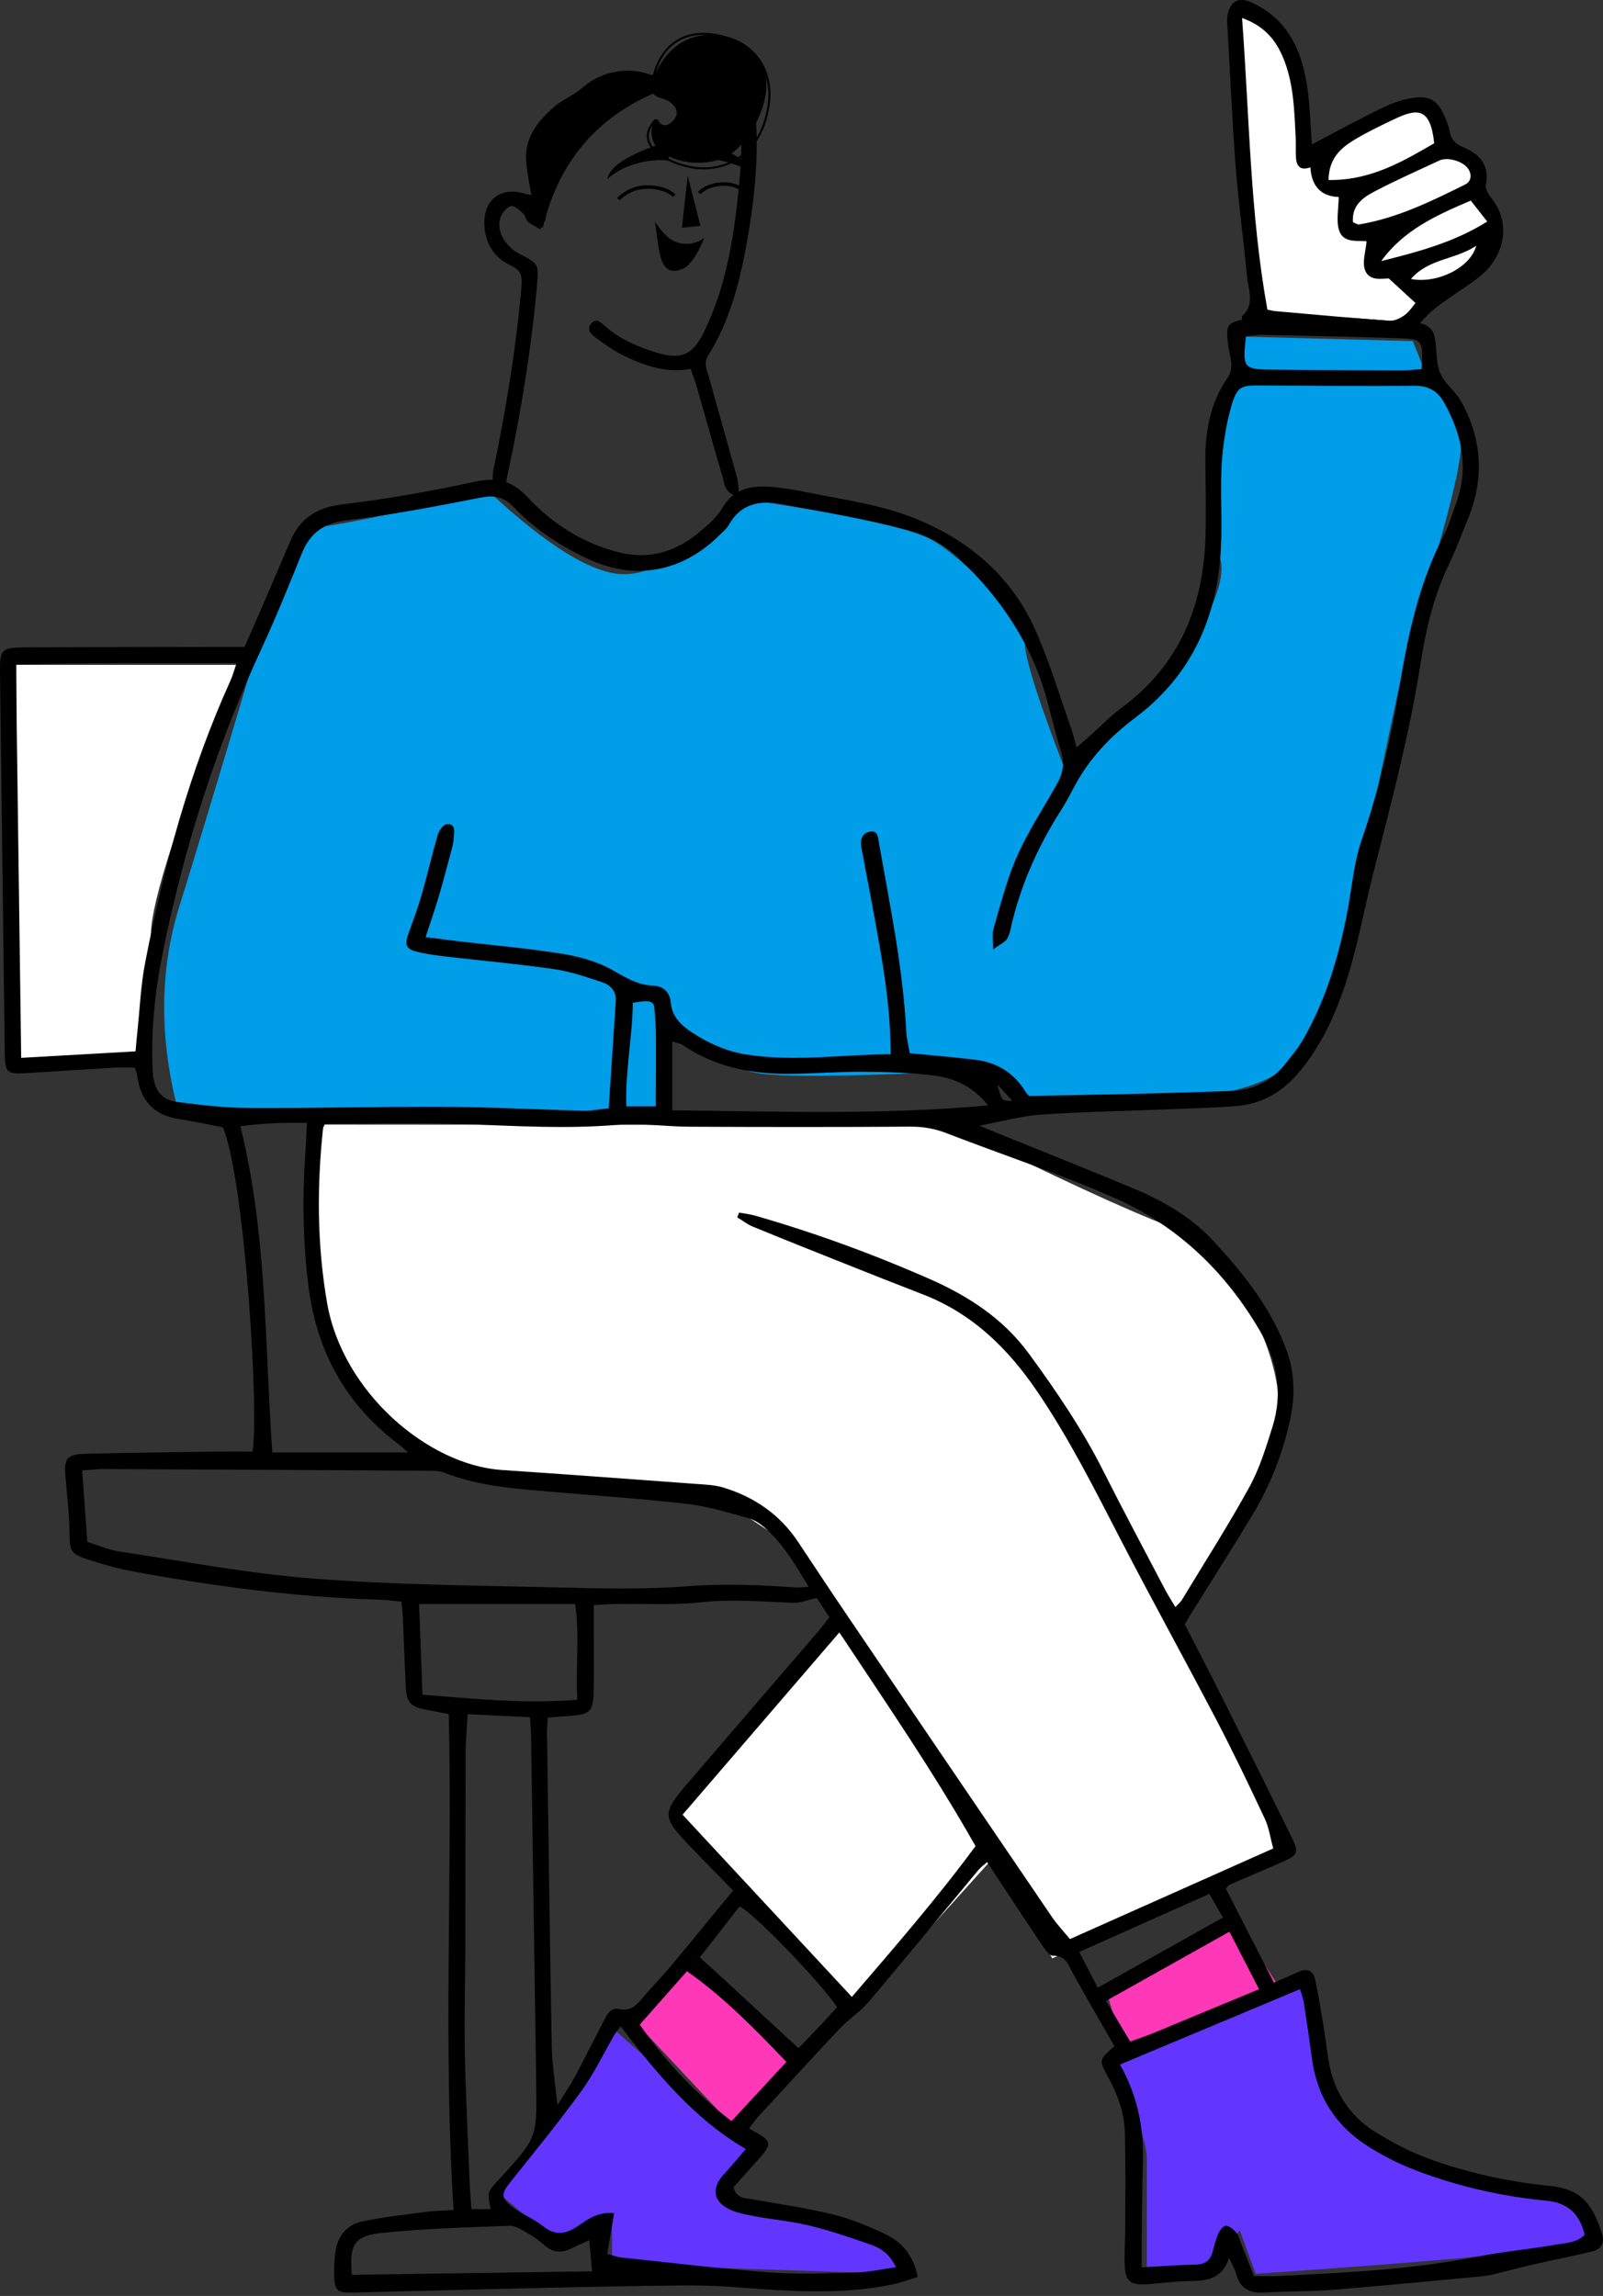 <svg width="451" height="646" viewBox="0 0 451 646" fill="none" xmlns="http://www.w3.org/2000/svg" xmlns:xlink="http://www.w3.org/1999/xlink">
	<rect x="0" y="0" width="451" height="646" fill="#333333" stroke="none"/>
	<desc>
			Created with Pixso.
	</desc>
	<defs/>
	<path id="Fill-1" d="M215.98 29.46C215.44 33.19 214.34 36.22 212.89 38.66C212.86 37.3 212.81 35.93 212.73 34.57C215.04 30.01 216.23 24.89 215.35 21.22C216.15 23.73 216.41 26.52 215.98 29.46ZM196.03 46.99C191.43 46.51 184.28 43.74 182.82 39.78C182.28 38.34 182.54 36.83 183.56 35.29C182.84 37.52 183.43 40.86 186.3 42.9C191.44 46.55 200.67 46.96 206.02 43.01C206.91 42.36 207.77 41.55 208.59 40.66C208.58 41.64 208.55 42.63 208.52 43.61C204.72 46.52 200.11 47.42 196.03 46.99ZM189.58 12.49C192.11 10.52 195.25 9.65 198.93 9.86C193.83 10.06 188.26 12.72 184.55 20.35C185.37 17.55 186.92 14.56 189.58 12.49ZM215.27 20.94C215.25 20.82 215.21 20.71 215.17 20.59C215.21 20.7 215.24 20.82 215.27 20.94ZM205.75 10.66C198.89 8.37 193.33 8.84 189.22 12.04C186.17 14.42 184.49 17.89 183.73 21.01C183.55 21.03 183.37 21.06 183.19 21.08C177.55 18.97 171.74 19.78 166.95 22.45C164.8 23.65 163.61 25.17 161.48 26.41C159.9 27.38 158.32 28.35 156.75 29.32C152 33.32 148.02 37.86 147.99 44.13C147.98 45.96 148.6 50.5 149.53 54.86C148.73 54.73 148.25 54.69 147.83 54.55C141.12 52.33 136.01 56.1 136.27 63.17C136.46 68.42 138.99 72.48 143.64 74.67C146.37 75.95 146.99 77.44 146.75 80.2C145.25 97.68 142.41 114.94 138.84 132.11C138.43 134.08 138.78 136.21 138.78 138.42C142.42 138.3 142.28 136.04 142.69 134.14C146.54 116.28 149.48 98.28 151.1 80.07C151.61 74.38 151.55 74.2 146.07 71.37C141.86 69.19 139.42 64.51 140.92 60.93C141.43 59.71 142.69 58.2 143.8 58C144.8 57.83 146.19 59.17 147.19 60.08C147.84 60.66 147.94 61.86 148.59 62.42C149.59 63.28 150.85 63.83 152 64.51C152.13 64.27 152.26 64.04 152.4 63.8C152.49 63.94 152.58 64.09 152.66 64.2C152.8 63.64 152.95 63.1 153.1 62.55C153.3 62.15 153.48 61.74 153.55 61.32C153.59 61.05 153.62 60.77 153.66 60.5C158.36 44.76 168.06 33.26 183.74 26.33C183.88 26.44 184.36 26.96 184.96 27.25C185.74 27.62 186.65 27.73 187.43 28.1C189.68 29.17 191.23 31.33 189.93 33.24C188.19 35.77 186.03 35.89 185 33.55C184.95 33.43 184.65 33.63 184.47 33.67L184.26 33.48C182.16 35.69 181.5 37.88 182.27 39.98C183.89 44.35 191.4 47.09 195.97 47.56C196.62 47.63 197.29 47.66 197.97 47.66C201.5 47.66 205.26 46.68 208.5 44.35C208.43 46.11 208.33 47.86 208.17 49.61C206.78 64.69 204.8 79.69 198 93.53C194.86 99.91 191.58 101.33 184.59 99.18C179.46 97.59 174.56 95.5 170.41 91.93C169.22 90.9 167.73 89.18 166.24 91.16C164.87 92.96 166.62 94.27 167.91 95.22C170.13 96.86 172.4 98.49 174.84 99.73C180.97 102.84 187.35 105.09 194.34 103.8C194.97 105.66 195.51 107.03 195.92 108.44C198.36 116.94 200.72 125.47 203.23 133.96C203.85 136.07 203.71 138.84 208.09 139.94C207.75 137.41 207.72 135.63 207.26 133.97C204.73 124.73 202.03 115.53 199.52 106.28C198.97 104.26 197.8 102.29 199.27 99.96C205.07 90.76 207.84 80.45 209.82 69.87C211.69 59.91 212.95 49.88 212.89 39.78C214.62 37.15 215.93 33.79 216.55 29.54C217.83 20.83 213.49 13.24 205.75 10.66Z" fill="#000000" fill-opacity="1" fill-rule="evenodd"/>
	<path id="Fill-1" d="M193.5 49.57L197.03 63.53L191.88 64.05L193.5 49.57Z" fill="#000000" fill-opacity="1" fill-rule="evenodd"/>
	<path id="Fill-2" d="M193.51 49.71L191.91 64.02L197 63.52L193.51 49.71ZM191.88 64.07C191.88 64.07 191.87 64.07 191.86 64.07C191.86 64.06 191.86 64.05 191.86 64.05L193.47 49.57C193.48 49.56 193.49 49.55 193.5 49.55C193.51 49.55 193.52 49.56 193.52 49.57L197.05 63.53C197.05 63.54 197.05 63.54 197.05 63.55C197.04 63.55 197.04 63.56 197.03 63.56L191.88 64.07L191.88 64.07Z" fill="#000000" fill-opacity="1" fill-rule="evenodd"/>
	<path id="Fill-4" d="M187.92 39.95C187.92 39.95 188.66 44.17 187.83 45.17C184.16 44.62 176.04 45.63 170.93 50.31C172.02 44.13 187.92 39.95 187.92 39.95Z" fill="#000000" fill-opacity="1" fill-rule="evenodd"/>
	<path id="Fill-6" d="M187.9 39.98C187.55 40.07 183.73 41.11 179.84 42.83C177.46 43.89 175.51 44.99 174.06 46.1C172.28 47.47 171.24 48.87 170.97 50.24C173.83 47.65 177.4 46.38 179.91 45.76C182.1 45.22 185.32 44.78 187.82 45.15C188.58 44.18 187.96 40.34 187.9 39.98ZM170.93 50.34C170.93 50.34 170.92 50.33 170.92 50.33C170.91 50.33 170.91 50.32 170.91 50.31C171.16 48.89 172.21 47.46 174.03 46.06C175.49 44.95 177.44 43.84 179.82 42.79C183.89 40.99 187.87 39.93 187.91 39.93C187.92 39.92 187.93 39.92 187.93 39.93C187.94 39.93 187.94 39.94 187.94 39.94C187.97 40.12 188.67 44.18 187.85 45.19C187.84 45.2 187.83 45.2 187.82 45.2C185.34 44.83 182.11 45.27 179.92 45.81C177.41 46.42 173.81 47.71 170.95 50.33C170.94 50.33 170.94 50.34 170.93 50.34Z" fill="#000000" fill-opacity="1" fill-rule="evenodd"/>
	<path id="Fill-8" d="M197.4 39.28C197.4 39.28 196.74 43.51 197.6 44.51C201.59 44.48 207.84 46.18 212.1 48.61C210.77 44.36 197.4 39.28 197.4 39.28Z" fill="#000000" fill-opacity="1" fill-rule="evenodd"/>
	<path id="Fill-10" d="M197.71 44.48C201.8 44.48 207.93 46.22 212.06 48.56C211.32 46.38 207.41 44 204.24 42.37C200.94 40.68 197.75 39.44 197.42 39.32C197.36 39.7 196.82 43.54 197.61 44.48C197.64 44.48 197.67 44.48 197.71 44.48ZM212.1 48.63C212.1 48.63 212.09 48.63 212.09 48.63C207.97 46.28 201.82 44.53 197.71 44.53L197.6 44.53C197.59 44.53 197.58 44.53 197.58 44.52C197.22 44.11 197.08 43.1 197.15 41.52C197.21 40.35 197.37 39.29 197.37 39.28C197.37 39.27 197.38 39.27 197.38 39.26C197.39 39.26 197.4 39.26 197.4 39.26C197.44 39.27 200.79 40.55 204.26 42.33C207.47 43.97 211.43 46.39 212.12 48.6C212.13 48.61 212.12 48.62 212.12 48.63C212.11 48.63 212.11 48.63 212.1 48.63Z" fill="#000000" fill-opacity="1" fill-rule="evenodd"/>
	<path id="Fill-13" d="M184.26 62.36C186.8 66.12 188.86 68.22 192.29 68.58C195.72 68.94 198.12 66.96 198.12 66.96C198.12 66.96 195.38 74.3 192.06 75.66C185.19 78.48 185.52 70.01 184.26 62.36Z" fill="#000000" fill-opacity="1" fill-rule="evenodd"/>
	<path id="Fill-17" d="M174.36 56.36L173.63 55.71C173.75 55.57 176.57 52.41 181.4 52.16C187.36 51.86 189.98 54.63 190.09 54.74L189.37 55.41C189.34 55.38 186.91 52.86 181.45 53.14C177.05 53.36 174.39 56.33 174.36 56.36Z" fill="#000000" fill-opacity="1" fill-rule="evenodd"/>
	<path id="Fill-19" d="M210.58 55.38C210.56 55.35 208.2 52.45 204.26 52.28C201.69 52.18 199.88 52.82 198.82 53.38C197.66 53.99 197.11 54.63 197.1 54.63L196.35 54C196.46 53.88 198.89 51.08 204.3 51.3C208.7 51.49 211.24 54.64 211.35 54.77L210.58 55.38Z" fill="#000000" fill-opacity="1" fill-rule="evenodd"/>
	<path id="Path-37" d="M4.61 187.08L66.97 187.08C50.65 228.66 42.48 253.87 42.48 262.71C42.48 271.56 41.45 283.03 39.39 297.13L4.61 300.25L4.61 187.08Z" fill="#FFFFFF" fill-opacity="1" fill-rule="evenodd"/>
	<path id="Path-38" d="M74.68 174.51C80.88 157 85.72 148.25 89.21 148.25C92.7 148.25 108.88 145 137.74 138.49C154.32 153.87 166.94 161.56 175.59 161.56C184.24 161.56 195.74 154.55 210.11 140.52C238.59 144.83 255.83 148.57 261.82 151.74C270.81 156.5 288.37 174.73 288.37 181.08C288.37 185.31 292.29 197.55 300.11 217.8C317.57 203.07 327.18 194.33 328.95 191.57C331.6 187.43 345.72 167.03 343.42 157.64C341.12 148.25 344.19 113.35 348.73 109.1C347.84 103.13 347.84 98.32 348.73 94.69L397.49 95.97L402.75 109.1C409.43 112.58 412.11 119.04 410.78 128.49C409.45 137.94 404.59 155.47 396.2 181.08L386.33 227.68L375.76 276.02C373.26 286.23 368.13 294.61 360.37 301.16C352.61 307.7 328.61 311.49 288.37 312.53C285.5 304.95 281.83 301.16 277.36 301.16C270.65 301.16 217.32 304.62 210.11 301.16C205.29 298.84 196.59 292.74 183.99 282.85L186.36 312.53C145.3 313.58 124.78 314.11 124.78 314.11C124.78 314.11 100 313.99 50.44 313.77C44.77 292.9 44.77 273.34 50.44 255.08C56.12 236.81 64.2 209.96 74.68 174.51Z" fill="#009DE9" fill-opacity="1" fill-rule="evenodd"/>
	<path id="Path-39" d="M89.45 316.42C85.59 352.5 88.34 376.59 97.72 388.7C107.11 400.81 119.41 409.91 134.65 415.99L205.84 423.84L220.58 433.62L235.32 457.16L188.92 511.29L209.66 533.59L240.55 565.86L280.41 521.66L296.03 551.01L362.61 521.66L329.38 457.16C347.18 429.69 357.17 410.81 359.35 400.52C362.61 385.1 347.78 352.19 329.38 345.2C317.12 340.55 296.45 330.99 267.36 316.54L89.45 316.42Z" fill="#FFFFFF" fill-opacity="1" fill-rule="evenodd"/>
	<path id="Path-40" d="M177.84 568L195.98 549.69L226.34 579.2L208.36 600.5L177.84 568Z" fill="#FF38B7" fill-opacity="1" fill-rule="evenodd"/>
	<path id="Path-41" d="M172.17 570.48C162.39 584.19 156.51 592.96 154.52 596.79C152.53 600.61 147.99 607.55 140.88 617.59L156.53 630.69L172.17 625.78L172.17 637.11L252 639.77C255.57 635.08 254.49 632.05 248.74 630.69C242.99 629.33 227.43 624.96 202.07 617.59L210.88 604.76L172.17 570.48Z" fill="#6236FF" fill-opacity="1" fill-rule="evenodd"/>
	<path id="Path-42" d="M311.79 562L315.74 575.1L360.3 559.76L347.89 540.45L311.79 562Z" fill="#FF38B7" fill-opacity="1" fill-rule="evenodd"/>
	<path id="Path-43" d="M314.1 580.17C319.81 594.26 322.66 603.38 322.66 607.52C322.66 611.67 322.66 622.17 322.66 639.03L342.87 636.82L348.79 627.5L353.27 639.77C411.86 635.74 442.86 632.69 446.27 630.62C449.67 628.54 448.24 624.96 441.95 619.88C407.42 611.64 387.13 604.8 381.08 599.35C375.04 593.9 370.22 580.42 366.63 558.93L314.1 580.17Z" fill="#6236FF" fill-opacity="1" fill-rule="evenodd"/>
	<path id="Fill-1" d="M349.45 90.44C349.45 89.89 349.29 89.11 349.58 88.83C353.12 85.54 351.21 81.6 350.86 77.92C349.87 67.64 348.47 57.4 347.67 47.11C346.68 34.23 346.12 21.33 345.4 8.44C345.31 6.97 345.1 5.44 345.41 4.03C346.26 0.1 348.7 -0.93 352.38 0.8C362.56 5.58 366.36 14.54 367.84 24.83C368.56 29.88 368.68 35.01 369.11 40.62C376.23 36.89 382.53 33.42 388.99 30.3C391.77 28.96 394.84 27.89 397.88 27.5C402.52 26.92 404.61 28.48 406.45 32.78C407.03 34.14 407.6 35.53 407.86 36.97C408.25 39.2 409.42 40.47 411.52 41.34C416.22 43.28 419.14 46.35 418.06 52.04C417.84 53.18 418.84 54.77 419.68 55.85C425.67 63.57 422.63 72.48 416.65 77.54C414.12 79.67 411.24 81.36 408.54 83.29C406.59 84.68 404.59 86.03 402.79 87.59C401.13 89.03 399.71 90.74 398.23 92.28C398.27 93 398.3 93.55 398.32 94.09L349.45 90.44Z" fill="#000000" fill-opacity="1" fill-rule="evenodd"/>
	<path id="Fill-4" d="M349.45 5.06C351.53 33.03 351.72 60.28 356.58 87.13C357.54 87.31 358.26 87.5 358.98 87.56C369.62 88.5 380.24 89.48 390.89 90.24C392.3 90.34 394.01 89.54 395.2 88.65C396.61 87.6 397.61 85.99 398.24 85.26C395.74 82.96 393.57 80.95 390.74 78.35C388.97 78.32 385.23 79.26 384.04 75.98C383.2 73.65 384.26 70.64 384.48 67.87C381.75 67.64 377.85 68.45 376.72 64.73C375.9 62 376.61 58.8 376.64 55.42C371.87 55.3 368.99 52.56 368.68 47.08C365.61 48.15 364.71 46.54 364.6 44.12C364.52 42.28 364.62 40.43 364.53 38.59C364.14 30.87 363.98 23.1 360.83 15.82C358.72 10.92 355.45 7.22 349.45 5.06Z" fill="#FFFFFF" fill-opacity="1" fill-rule="evenodd"/>
	<path id="Fill-6" d="M373.78 50.65C385.58 50.81 394.6 45.48 403.51 40.31C402.44 30.03 398.64 30.5 392.19 33.57C388.38 35.39 384.54 37.21 380.94 39.4C377.15 41.7 373.88 44.61 373.78 50.65Z" fill="#FFFFFF" fill-opacity="1" fill-rule="evenodd"/>
	<path id="Fill-8" d="M380.65 62.52C381.6 62.91 381.96 63.22 382.27 63.17C392.98 61.41 402.59 56.69 412.18 51.93C413.87 51.09 414.19 49.31 413.16 47.63C411.79 45.39 407.32 44.05 404.94 45.17C398.76 48.05 392.51 50.82 386.48 54C383.29 55.68 380.26 57.96 380.65 62.52Z" fill="#FFFFFF" fill-opacity="1" fill-rule="evenodd"/>
	<path id="Fill-10" d="M388.61 73.46C398.78 70.88 408.87 68.31 418.43 62.34C416.58 59.98 415.2 58.22 413.8 56.44C403.98 60.61 394.86 64.78 388.61 73.46Z" fill="#FFFFFF" fill-opacity="1" fill-rule="evenodd"/>
	<path id="Fill-12" d="M396.96 78.49C404.37 79.94 413.75 75.28 415.32 69.15C409.42 73.11 402 72.69 396.96 78.49Z" fill="#FFFFFF" fill-opacity="1" fill-rule="evenodd"/>
	<path id="Fill-14" d="M280.6 305.11C281.82 309.76 281.82 309.76 284.83 309.73C283.47 308.24 282.34 307.01 280.6 305.11ZM184.5 311.29C184.5 302.42 184.7 294.19 184.42 285.98C184.27 281.42 183.61 281.23 178.04 282.13C177.92 291.81 175.89 301.47 176.2 311.29L184.5 311.29ZM308.85 559.27C320.92 552.51 332.39 546.08 344.06 539.53C342.51 536.83 341.37 534.84 340.24 532.87C327.73 538.45 315.85 543.76 303.63 549.21C305.3 552.42 306.81 555.32 308.85 559.27ZM399.98 103.86C400.46 95.72 400.27 95.37 393.34 95.15C380.62 94.74 367.9 94.48 355.18 94.21C353.59 94.17 352 94.5 350.53 94.65C349.55 103.51 349.82 103.91 357.7 104C369.88 104.14 382.06 104.18 394.23 104.22C396.04 104.23 397.86 104 399.98 103.86ZM345.9 543.51C334.04 550.16 322.76 556.48 311.17 562.98C313.55 566.98 315.75 570.69 318.13 574.68C330.39 569.59 342.16 564.71 354.24 559.69C351.34 554.07 348.83 549.19 345.9 543.51ZM208.07 536.4C204.34 541.18 200.55 546.04 196.93 550.68C206.36 559.39 215.39 567.73 224.65 576.29C226.7 574.15 228.74 572.06 230.75 569.93C232.38 568.2 233.97 566.44 235.52 564.74C230.85 557.76 212.01 538.19 208.07 536.4ZM99 640.05C121.91 639.72 144.43 639.4 166.58 639.08C166.29 635.86 166.06 633.28 165.79 630.32C164.08 631.09 162.44 631.77 160.87 632.57C158.12 633.99 155.63 633.89 153.23 631.77C151.85 630.56 150.36 629.42 148.77 628.53C147.05 627.56 145.13 626.2 143.35 626.26C131.4 626.69 119.43 627.03 107.55 628.25C99.57 629.06 98.25 631.58 99 640.05ZM221.26 580.14C212.41 570.92 203.85 562.08 193.28 554.62C188.77 559.73 184.42 564.64 179.99 569.65C187.39 580.35 195.86 589.11 205.81 596.83C211.11 591.1 216.08 585.74 221.26 580.14ZM189.15 312.41C218.39 312.69 247.68 313.81 278.02 311.01C273.21 305.1 267.7 303.13 261.81 302.49C255.4 301.79 248.92 301.58 242.47 301.55C235.28 301.53 228.08 302.16 220.89 302.13C210.56 302.08 200.73 299.96 192.03 293.99C191.39 293.55 190.5 293.47 189.15 293.03L189.15 312.41ZM117.91 451.32C118.23 459.96 118.53 468.15 118.86 476.82C133.49 478 147.5 479.45 162.42 478.25C161.94 469.2 163.07 460.5 161.85 451.32L117.91 451.32ZM114.8 408.66C113.4 407.44 112.76 406.81 112.05 406.28C97.23 395.11 89.06 380.13 86.78 361.88C85.22 349.4 85.01 336.86 85.92 324.31C86.11 321.63 86.2 318.95 86.36 315.96C79.75 315.79 73.84 316.07 67.63 316.87C75.18 347.41 74.45 377.97 76.62 408.66L114.8 408.66ZM138.05 621.57C137.07 616.79 137.07 616.79 140.37 613.21C151.07 601.57 151.08 601.57 150.86 586.43C150.38 553.95 149.91 521.47 149.42 488.99C149.4 487.19 149.23 485.39 149.1 483.17C143.13 482.87 137.53 482.6 131.57 482.3C131.35 486.39 131.01 489.87 131 493.35C130.93 511.25 130.97 529.15 130.93 547.06C130.9 557.02 130.58 566.99 130.77 576.95C131 589.11 131.63 601.27 132.11 613.43C132.22 616.12 132.43 618.81 132.61 621.57L138.05 621.57ZM174.6 570.14C173.7 571.36 173.22 571.91 172.86 572.53C169.8 577.78 167.19 583.35 163.64 588.24C157.25 597.05 150.36 605.48 143.57 613.99C141.07 617.11 140.83 618.38 143.97 620.83C146.7 622.95 150.09 624.22 152.78 626.37C156.59 629.42 159.68 628.42 163.2 625.92C165.82 624.06 168.69 622.27 172.77 622.72C172.1 626.66 171.49 630.35 170.84 634.2C172.44 634.59 173.65 635.05 174.91 635.19C188.83 636.65 202.74 638.36 216.69 639.39C224.76 639.99 232.91 639.62 241.02 639.39C244.57 639.3 248.1 638.47 252.06 637.91C250.34 634.24 247.86 632.57 245.12 631.61C239.22 629.54 233.27 627.5 227.2 626.07C220.92 624.6 214.37 624.28 208.14 622.67C201.86 621.05 198.86 616.94 203.79 611.62C205.89 609.35 207.85 606.96 209.84 604.67C195.22 596.11 184.94 583.55 174.6 570.14ZM239.67 561.86C251.97 547.56 263.77 533.93 274.46 519.43C262.69 498.62 249.37 479.28 236.15 459.31C221.21 476.69 206.82 493.41 192.04 510.59C207.98 527.76 223.6 544.57 239.67 561.86ZM38.13 295.82C38.32 293.73 38.45 292.11 38.63 290.5C39.33 283.91 39.6 277.24 40.86 270.75C46.13 243.55 53.34 216.9 64.82 191.55C65.46 190.14 65.85 188.62 66.56 186.57C45.49 186.56 25.16 186.45 4.47 186.93C4.97 224.12 5.46 260.56 5.96 297.64C17.04 297.01 27.44 296.42 38.13 295.82ZM321.2 637.96C326.77 637.66 331.55 637.28 336.34 637.19C338.96 637.14 340.49 636.09 341.17 633.6C341.65 631.82 342.08 630 342.82 628.33C343.22 627.44 344.32 626.15 344.95 626.24C345.99 626.37 347.09 627.31 347.83 628.19C348.51 629.01 348.75 630.19 349.16 631.21C350.37 634.25 351.57 637.3 352.81 640.41C355.48 640.41 357.68 640.51 359.88 640.39C378.47 639.43 397.05 638.62 415.4 634.99C422.8 633.53 430.36 632.85 437.81 631.56C440.57 631.08 443.66 631.07 445.86 628.78C444.41 622.86 441.1 619.77 435.05 619.19C422.52 618 410.28 615.2 398.52 610.73C393.56 608.85 388.71 606.41 384.28 603.5C375.68 597.86 370.55 589.77 369.16 579.44C368.44 574.14 367.66 568.85 366.85 563.56C366.66 562.34 366.19 561.17 365.77 559.67C348.74 566.81 332.06 573.79 315.1 580.89C320.16 589.86 321.79 598.82 321.55 608.23C321.36 615.79 321.3 623.36 321.2 630.93C321.17 633.11 321.2 635.29 321.2 637.96ZM24.57 433.85C27.7 434.8 30.61 436.09 33.65 436.55C51.7 439.26 69.71 442.73 87.88 444.14C110.5 445.91 133.25 446.09 155.96 446.63C168.51 446.93 181.13 447.29 193.62 446.3C203.82 445.5 213.85 445.97 223.95 446.66C224.92 446.73 225.92 446.56 227.51 446.46C223.83 440.32 220.55 434.8 215.78 430.39C214.34 429.05 212.56 427.73 210.71 427.22C205.04 425.62 199.32 423.86 193.5 423.17C181.23 421.73 168.88 420.93 156.57 419.86C145.91 418.92 135.19 418.36 125.06 414.38C123.9 413.93 122.55 413.83 121.29 413.82C90.63 413.63 59.98 413.47 29.32 413.34C27.37 413.33 25.42 413.58 23.11 413.73C23.61 420.6 24.06 426.83 24.57 433.85ZM229.6 449.66C227.16 450.2 225.14 451.07 223.15 450.99C214.52 450.63 205.96 449.88 197.25 450.83C189.22 451.7 181.03 451.19 172.91 451.32C171.1 451.35 169.3 451.5 167.06 451.62C167.06 454.79 167.06 457.52 167.06 460.25C167.06 465.61 167.16 470.96 167.01 476.31C166.87 481.49 165.92 482.35 160.85 482.73C158.69 482.9 156.53 483.09 154.11 483.28C154.03 485.07 153.89 486.51 153.91 487.95C154.32 517.29 154.69 546.63 155.24 575.96C155.34 580.95 156.2 585.94 156.84 592.28C158.89 588.99 160.43 586.78 161.7 584.42C164.47 579.22 167.09 573.92 169.82 568.7C170.76 566.9 171.76 564.74 174.25 565.28C177.64 566.02 179.26 563.97 181.07 561.82C183.44 559 186.06 556.38 188.43 553.55C194.32 546.5 200.12 539.38 206.25 531.94C202 527.57 198.15 523.66 194.35 519.7C186.19 511.18 186.13 510.31 193.62 501.57C205.74 487.43 217.92 473.32 230.06 459.19C231.22 457.84 232.27 456.4 233.34 455.05C232.03 453.03 231.05 451.48 230.02 449.96C229.83 449.68 229.43 449.55 229.6 449.66ZM91.48 316.18C91.18 316.81 90.92 317.12 90.89 317.46C89.14 333.88 89.2 350.27 92.02 366.57C96.37 391.74 120.45 412.21 141.13 413.6C159.36 414.82 177.58 416.18 195.81 417.52C198.36 417.71 201.01 417.79 203.43 418.52C212.19 421.17 219.39 426.1 224.53 433.82C229.03 440.58 233.5 447.37 238.06 454.09C257.32 482.52 276.6 510.93 295.93 539.32C297.35 541.42 299.13 543.28 301.02 545.59C320.28 537.01 339.24 528.55 358.22 520.09C357.37 517 357.01 514.19 355.86 511.75C351.56 502.58 347.19 493.42 342.5 484.43C333.52 467.26 324.14 450.3 315.24 433.08C307.95 418.97 300.85 404.82 291.9 391.62C283.58 379.36 273.53 369.53 259.52 364.14C252.13 361.29 244.77 358.37 237.42 355.44C228.84 352.03 220.27 348.61 211.74 345.1C210.2 344.46 208.85 343.38 207.41 342.5C207.59 342.06 207.77 341.62 207.95 341.18C209.47 341.47 211.02 341.63 212.49 342.05C229.18 346.85 245.44 352.79 261.35 359.77C272.36 364.6 282.19 370.96 289.4 380.77C297.16 391.34 304.51 402.17 310.44 413.94C316.08 425.14 322.01 436.21 327.83 447.33C328.66 448.9 329.64 450.4 330.69 452.17C331.53 451.27 332.13 450.81 332.5 450.2C338.9 439.63 345.57 429.2 351.52 418.38C354.42 413.1 356.22 407.17 358.03 401.37C360.99 391.84 359.35 382.77 354.34 374.23C344.63 357.66 331.2 344.86 313.73 337.13C298.24 330.27 282.08 324.93 266.25 318.82C262.94 317.54 259.67 316.97 256.07 317C235.39 317.14 214.71 317.12 194.03 317.02C187.23 316.99 180.39 315.93 173.66 316.49C159.42 317.69 145.25 316.82 131.04 316.29C117.97 315.8 104.87 316.18 91.48 316.18ZM279.42 267.14C279.42 264.35 279.12 262.88 279.47 261.6C280.94 256.26 282.42 250.92 284.24 245.7C287.34 236.8 292.64 228.98 297.24 220.84C299.02 217.69 299.62 214.88 298.53 211.43C297.03 206.69 295.89 201.83 294.59 197.02C290.32 181.24 281.6 168.32 269.83 157.1C265.49 152.95 260.37 150.41 255.07 149.03C243.5 146.01 231.66 143.95 219.87 141.82C213.98 140.75 208.46 141.57 205.11 147.6C204.5 148.7 203.44 149.56 202.52 150.47C191.85 161.11 178.44 163.51 164.9 157.02C157.37 153.41 150.36 148.83 144.6 142.77C141.8 139.84 139.28 139.23 135.41 139.98C122.92 142.41 110.4 144.85 97.79 146.34C91.21 147.13 87.29 149.8 84.9 155.74C81.25 164.81 77.56 173.88 73.46 182.75C60.92 209.85 51.92 238.07 45.94 267.29C43.63 278.55 42.4 289.9 42.97 301.4C43.22 306.57 45.32 309.48 49.84 310.06C56.59 310.92 63.41 311.72 70.2 311.75C88.48 311.85 106.76 311.32 125.05 311.42C138.15 311.49 151.25 312.2 164.36 312.52C166.49 312.58 168.63 312.1 171.26 311.82C171.94 301.45 172.61 291.54 173.25 281.63C173.43 278.74 171.61 277.07 169.24 276.3C164.87 274.87 160.45 273.33 155.93 272.68C146.07 271.25 136.14 270.37 126.24 269.22C123.49 268.9 120.72 268.57 118.03 267.97C114.07 267.07 113.67 266.03 115.07 262.21C116.34 258.75 117.62 255.28 118.64 251.74C120.26 246.07 121.56 240.32 123.23 234.67C123.57 233.53 124.9 231.87 125.8 231.86C128.19 231.82 127.81 233.93 127.68 235.57C127.61 236.49 127.48 237.41 127.25 238.3C126.02 242.93 124.81 247.57 123.46 252.17C122.37 255.86 121.1 259.5 119.74 263.67C123.2 264.11 126.28 264.52 129.36 264.88C138.89 266 148.47 266.81 157.93 268.33C162.79 269.11 167.83 270.44 172.07 272.81C175.82 274.91 179.19 277.13 183.65 277.31C186.51 277.43 188.45 278.99 188.73 282.14C189.07 286 191.53 288.41 194.56 290.41C199.23 293.49 204.27 295.78 209.81 296.67C223.25 298.84 236.64 296.7 250.57 296.62C250.59 286.73 249.39 277.45 247.83 268.23C246.15 258.24 244.19 248.29 242.32 238.33C241.92 236.19 242.63 234.42 244.67 234C247.05 233.52 247.02 235.69 247.31 237.31C250.42 254.93 254.06 272.47 254.99 290.41C255.1 292.51 255.67 294.58 255.96 296.33C262.54 296.98 268.41 297.46 274.26 298.16C280.26 298.87 285.07 301.68 288.34 306.9C288.81 307.65 289.44 308.29 289.49 308.35C298.86 308.18 307.49 308.06 316.11 307.85C326.26 307.6 336.41 307.33 346.56 306.95C352.37 306.73 357.34 304.45 361.1 299.95C363.21 297.41 365.34 294.79 366.95 291.93C373.26 280.71 376.83 268.52 379.18 255.94C380.4 249.43 380.93 242.67 383.06 236.46C387.8 222.61 391.26 208.5 393.6 194.09C396.06 178.92 399.18 163.98 406.42 150.19C407.78 147.6 408.51 144.68 409.56 141.92C413.39 131.79 411.36 122.31 406.27 113.22C404.54 110.15 401.99 108.52 398.15 108.55C383.75 108.67 369.34 108.55 354.94 108.46C349.16 108.42 348.12 108.58 346.47 114.13C344.91 119.37 344.03 124.92 343.72 130.38C343.26 138.29 343.9 146.27 343.5 154.19C342.53 173.6 335.29 190.01 319.4 201.93C312.35 207.22 306.45 213.44 302.29 221.25C301.07 223.53 299.88 225.83 298.49 228C292.28 237.72 287.59 248.09 284.8 259.29C284.4 260.9 284.19 262.65 283.41 264.05C282.84 265.07 281.45 265.62 279.42 267.14ZM275.54 316.72C278.03 317.75 279.67 318.44 281.31 319.11C294.13 324.31 307.01 329.37 319.75 334.76C327.8 338.16 335.43 342.74 341.31 349.09C349.81 358.26 357.7 368.09 362.05 380.13C364.37 386.57 364.36 393.16 362.9 399.77C360.86 409.04 357.42 417.8 352.56 425.92C346.97 435.26 341.08 444.42 335.33 453.66C334.65 454.75 334.03 455.86 333.33 457.03C336.99 464.17 340.66 471.2 344.2 478.27C350.57 490.98 356.87 503.71 363.17 516.45C365.61 521.37 365.35 521.95 360.16 524.17C355.41 526.21 350.67 528.24 345.93 530.3C345.62 530.44 345.41 530.81 344.87 531.35C349.29 540 353.77 548.76 358.42 557.85C361.09 556.68 363.27 555.75 365.42 554.77C367.85 553.67 369.49 554.52 370.02 556.96C370.94 561.28 371.65 565.65 372.36 570.02C372.9 573.3 373.26 576.6 373.81 579.88C375.24 588.34 379.5 595.17 386.7 599.71C391.65 602.83 396.98 605.57 402.47 607.56C413.26 611.44 424.46 613.87 435.9 615.03C444.07 615.86 447.83 619.17 450.7 628.43C451.56 631.16 450.5 632.86 447.98 633.47C442.44 634.83 436.82 635.9 431.26 637.18C427.35 638.08 423.48 639.12 419.58 640.07C418.69 640.28 417.77 640.39 416.86 640.48C402.88 641.77 388.92 643.16 374.93 644.28C368.5 644.79 362.01 644.66 355.56 645.04C351.44 645.28 348.83 643.82 347.78 639.71C347.48 638.52 346.77 637.43 345.8 635.32C343.62 641.78 338.87 641.71 334.06 641.83C330.01 641.93 325.97 642.53 321.91 642.74C318.26 642.92 316.72 641.71 316.48 638.11C316.24 634.62 316.57 631.1 316.57 627.59C316.59 618.37 316.73 609.14 316.47 599.92C316.32 594.32 314.35 589.1 311.65 584.19C309.14 579.61 309.18 579.59 313.53 575.73C311.97 573.01 310.34 570.18 308.72 567.35C306.44 563.34 304.13 559.34 301.89 555.31C300.59 552.97 299.98 550.19 296.21 550.27C295.13 550.3 293.81 548.2 292.91 546.87C287.87 539.37 282.92 531.81 277.72 523.94C276.75 524.81 275.89 525.4 275.25 526.17C264.98 538.51 254.81 550.94 244.44 563.2C242.11 565.96 238.92 567.97 236.42 570.62C228.69 578.8 221.09 587.12 213.46 595.41C212.48 596.48 211.65 597.68 210.72 598.86C217.62 602.65 217.64 602.86 212.4 608.66C210.32 610.97 208.27 613.3 206.39 615.4C207.14 618.53 209.37 618.4 211.32 618.75C218.95 620.12 226.66 621.17 234.17 623.02C239.32 624.28 244.34 626.34 249.14 628.64C253.76 630.86 257.03 634.59 258.2 640.65C255.96 641.34 253.81 642.18 251.57 642.66C236.18 645.95 220.7 644.54 205.22 643.41C200.26 643.05 195.28 643.01 190.31 643.06C178.67 643.18 167.04 643.41 155.4 643.67C136.77 644.09 118.15 644.57 99.52 645.04C94.78 645.17 94.11 644.59 93.99 639.82C93.96 638.17 94.1 636.51 94.22 634.85C94.58 629.65 97.14 625.97 102.3 624.94C108.25 623.74 114.3 623.08 120.33 622.29C122.51 622.01 124.73 622 127.61 621.82C124.66 575.28 127.32 528.9 126.26 482.28C124.36 481.92 122.59 481.57 120.82 481.24C115.19 480.19 114.35 479.26 114.12 473.7C113.85 467.25 113.59 460.79 113.3 454.33C113.25 453.25 113.07 452.17 112.9 450.64C110.83 450.45 108.85 450.16 106.86 450.1C83.55 449.42 60.5 446.37 37.6 442.18C33.08 441.35 28.61 440.07 24.24 438.62C19.73 437.13 19.63 436.2 19.56 431.44C19.49 426.1 18.87 420.76 18.41 415.43C17.97 410.35 18.82 409.17 24.07 409.04C36.45 408.74 48.82 408.6 61.19 408.42C64.49 408.38 67.79 408.42 71.04 408.42C72.94 397.77 68.91 332.32 62.73 317.2C58.67 316.42 54.59 315.49 50.45 314.88C43.15 313.81 39.44 309.5 38.56 302.4C38.49 301.88 38.25 301.38 37.94 300.4C36.03 300.4 34.05 300.3 32.07 300.41C23.77 300.89 15.48 301.45 7.19 301.95C2.02 302.27 1.41 301.74 1.34 296.57C0.88 260.75 0.43 224.93 0 189.11C-0.07 182.75 0.43 182.19 6.98 182.15C25.26 182.06 43.54 182.05 61.82 182.01C64.03 182.01 66.24 182.01 68.81 182.01C70.54 178.08 72.24 174.23 73.91 170.36C76.54 164.26 79.13 158.14 81.77 152.05C84.62 145.46 89.58 142.67 96.82 141.83C109.07 140.4 121.26 138.19 133.33 135.6C139.49 134.28 143.72 134.87 148.38 139.86C155.32 147.28 163.93 152.86 174.11 155.41C182.47 157.5 189.86 155.35 196.37 150.06C198.93 147.98 201.59 145.67 203.25 142.9C206.67 137.18 211.8 136.52 217.5 137.03C220.8 137.33 224.09 137.92 227.34 138.57C237.64 140.65 248.08 142.02 257.93 146.07C273.11 152.31 284.72 162.45 291.39 177.47C295.34 186.36 298.11 195.78 301.37 204.97C301.92 206.53 302.29 208.15 302.88 210.26C304.02 209.3 304.92 208.58 305.79 207.81C309.1 204.87 312.2 201.65 315.73 199.01C331.84 187.04 338.58 170.54 339.16 151.07C339.37 144.06 339.2 137.04 339.12 130.02C339.03 121.55 340.39 113.49 345.36 106.33C347.5 103.25 345.83 99.86 345.49 96.7C344.91 91.37 345.23 90.86 350.27 89.76C358.17 88.03 366.1 89.01 373.99 89.2C382.08 89.39 390.14 90.32 398.22 90.8C401.23 90.98 403.21 92.25 403.72 95.21C404.29 98.47 403.96 102.03 405.19 104.98C406.4 107.9 409.45 110.01 411.03 112.84C416.97 123.47 417.68 134.55 413.05 145.88C411.24 150.32 409.56 154.83 407.49 159.15C403.3 167.92 401.15 177.22 399.66 186.74C396.52 206.81 391.28 226.4 386.28 246.06C383.29 257.85 381.33 269.9 376.95 281.34C374.03 289.01 370.32 296.12 364.9 302.34C360.29 307.63 354.56 310.7 347.63 311.22C340.83 311.74 334 311.9 327.18 312.17C315.74 312.64 304.29 312.82 292.89 313.61C287.45 313.99 282.1 315.5 275.54 316.72Z" fill="#000000" fill-opacity="1" fill-rule="evenodd"/>
</svg>
